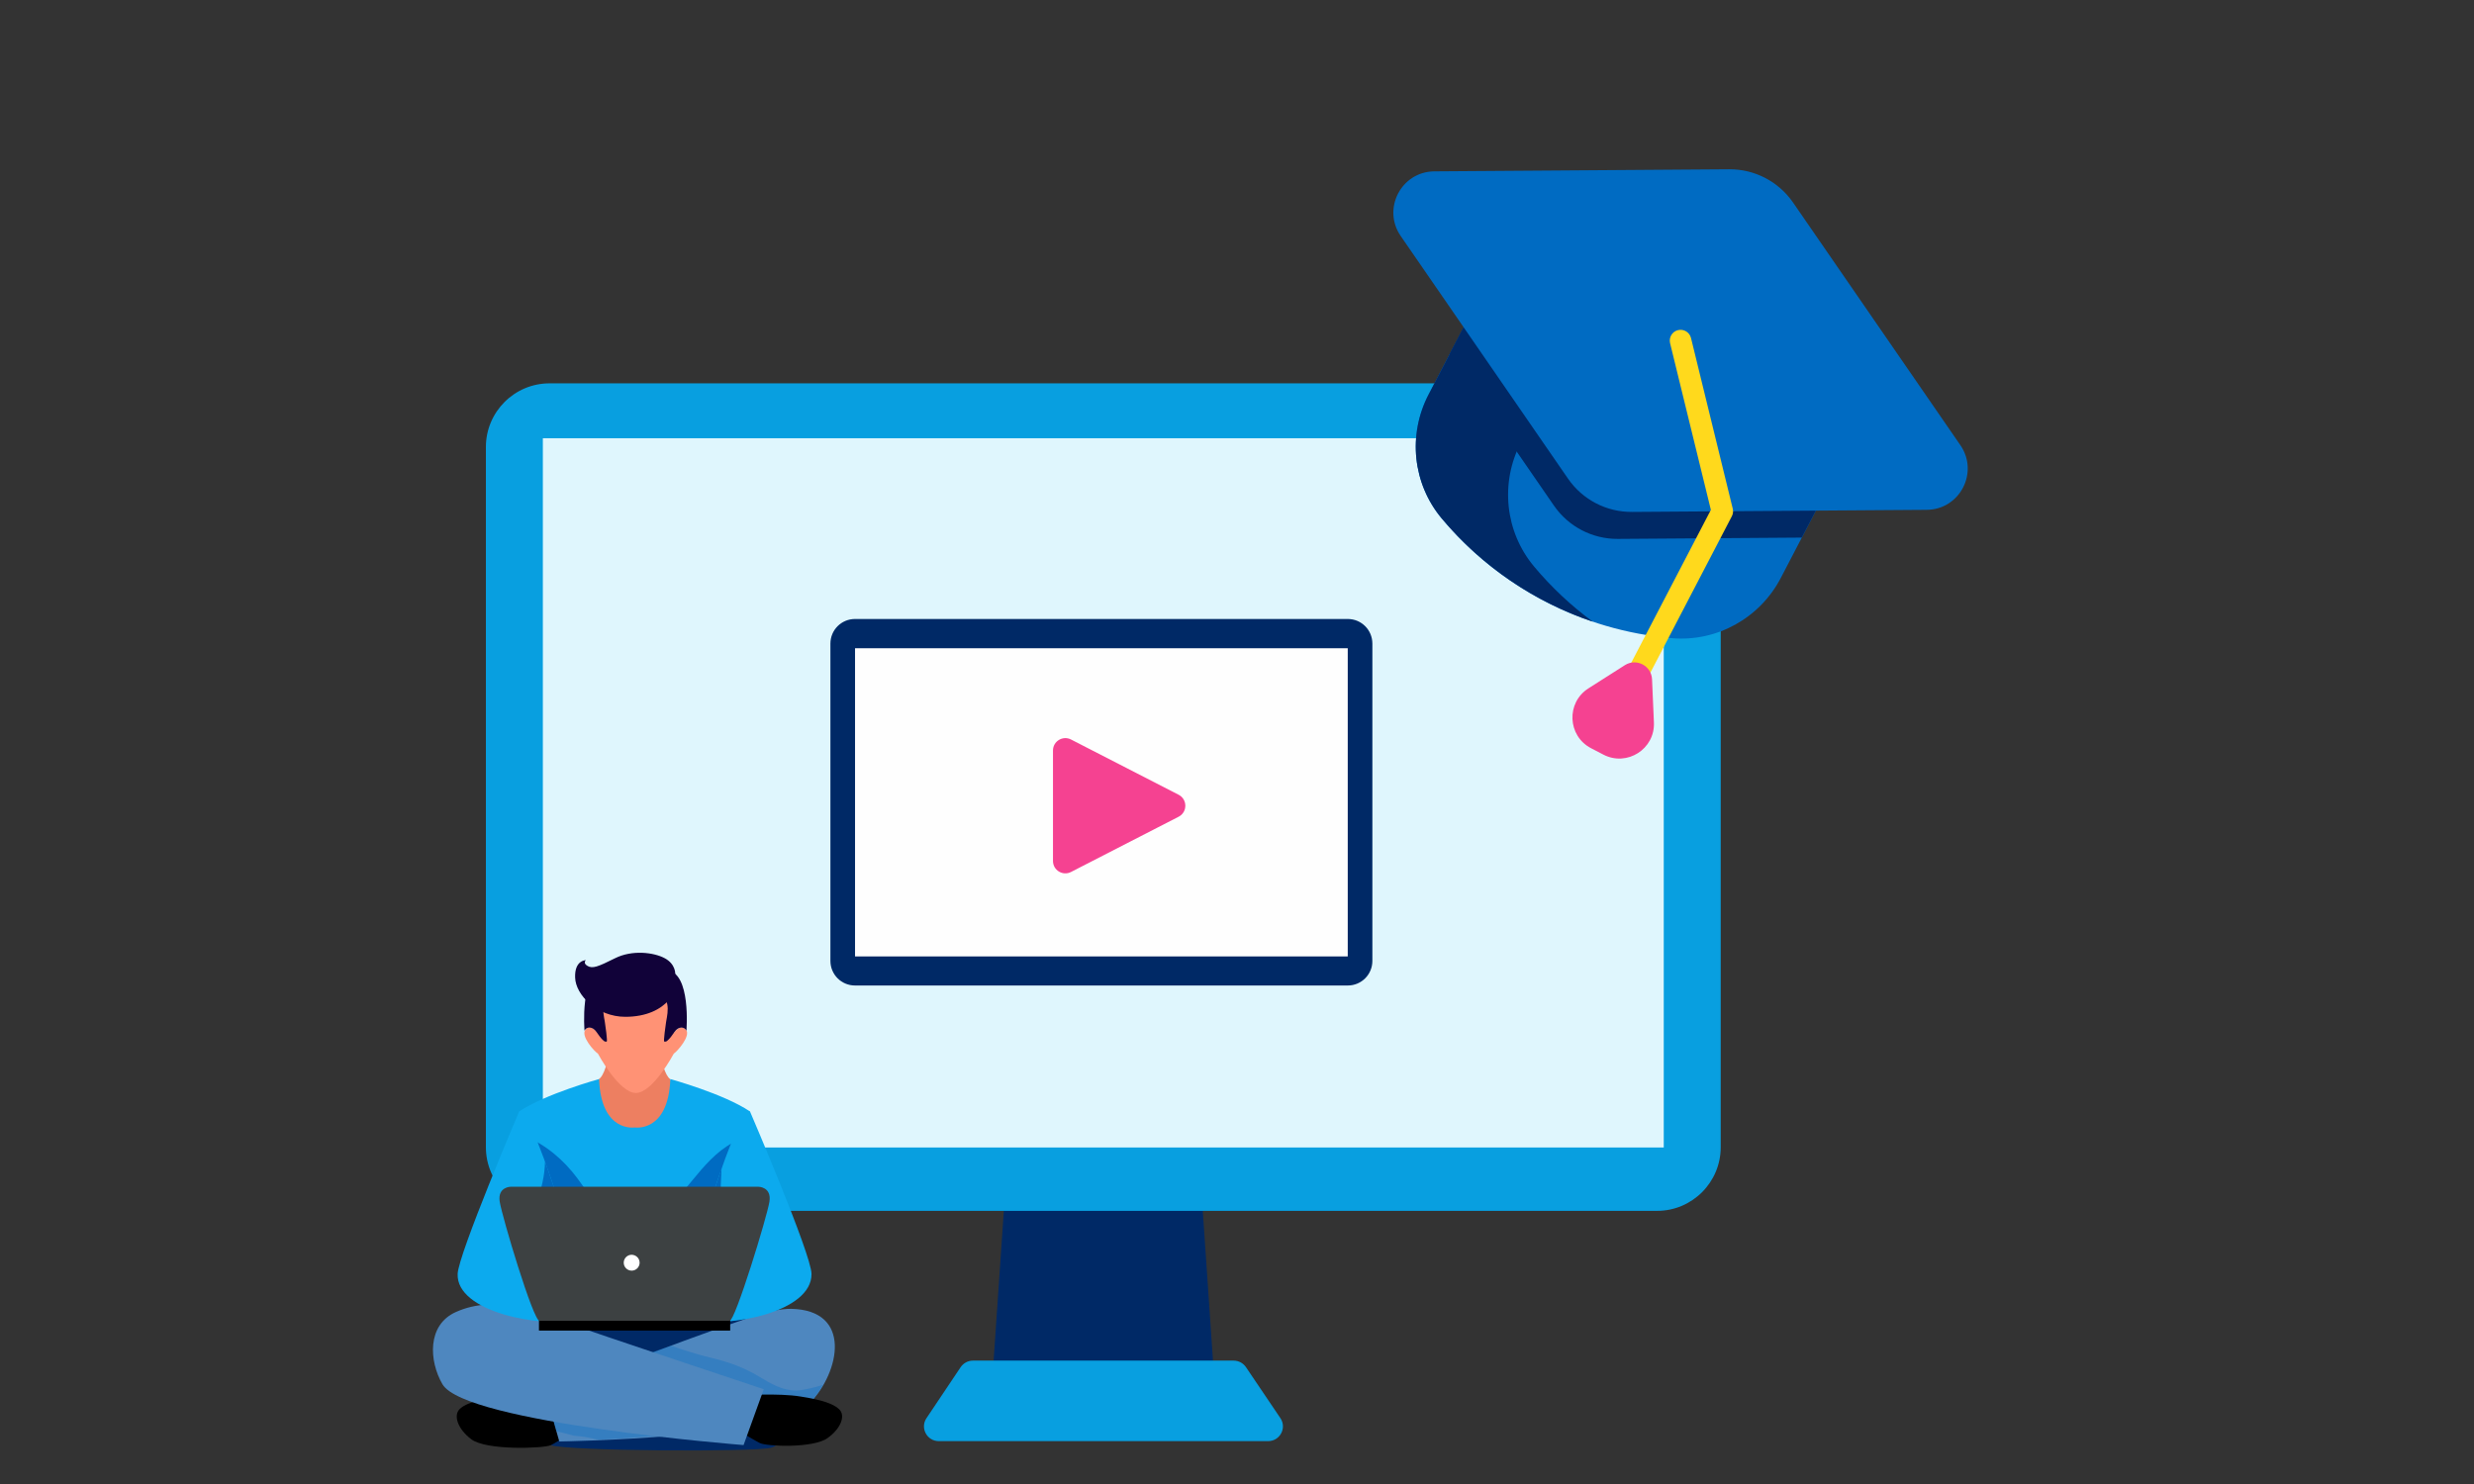 <svg width="160" height="96" viewBox="0 0 160 96" fill="none" xmlns="http://www.w3.org/2000/svg">
<rect x="0" y="0" width="160" height="96" fill="#333333" stroke="none"/>
<path d="M78.669 91.276H64.038L65.24 73.644H77.466L78.669 91.276Z" fill="#002966"/>
<path d="M80.582 88.445C80.402 88.18 80.108 88.019 79.786 88.019H71.689H71.017H62.92C62.598 88.019 62.305 88.18 62.125 88.445L59.919 91.74C59.492 92.375 59.947 93.227 60.714 93.227H71.026H71.699H82.011C82.779 93.227 83.233 92.375 82.807 91.74L80.582 88.445Z" fill="#089FE0"/>
<path d="M107.163 78.331H35.543C33.27 78.331 31.424 76.484 31.424 74.212V28.918C31.424 26.645 33.27 24.798 35.543 24.798H107.163C109.436 24.798 111.283 26.645 111.283 28.918V74.212C111.283 76.484 109.436 78.331 107.163 78.331Z" fill="#089FE0"/>
<path d="M107.599 28.35H35.108V74.231H107.599V28.35Z" fill="#DFF6FD"/>
<path d="M87.162 63.752H55.298C54.414 63.752 53.705 63.043 53.705 62.159V41.636C53.705 40.752 54.414 40.042 55.298 40.042H87.162C88.046 40.042 88.755 40.752 88.755 41.636V62.159C88.755 63.043 88.046 63.752 87.162 63.752Z" fill="#002966"/>
<path d="M87.162 41.935H55.298V61.871H87.162V41.935Z" fill="#FEFEFE"/>
<path d="M69.265 47.838C68.732 47.565 68.099 47.951 68.099 48.55V55.697C68.099 56.296 68.732 56.682 69.265 56.409L76.224 52.835C76.803 52.538 76.803 51.709 76.224 51.412L69.265 47.838Z" fill="#F54291"/>
<path d="M44.227 86.782C36.828 85.409 28.198 83.786 28.173 86.649C28.148 89.353 31.436 91.459 34.265 92.799C35.805 92.216 37.536 92.1 39.175 91.85C42.072 91.401 44.918 91.867 47.822 91.858C50.852 90.618 52.449 88.438 52.449 88.438C52.449 88.438 49.928 87.839 44.227 86.782Z" fill="#616161"/>
<path d="M37.993 91.917C38.227 92.034 35.397 93.373 35.622 93.49C36.837 93.873 48.763 93.939 49.853 93.656C51.742 93.174 46.349 90.827 48.23 90.436C51.326 88.247 53.074 85.376 51.392 85.018C49.503 84.61 46.541 85.609 44.626 85.808C43.17 85.958 42.321 86.058 40.94 85.575L36.279 85.059C31.502 86.008 30.52 87.731 30.47 87.706C30.47 88.388 33.957 89.787 37.078 91.443C37.403 91.551 37.702 91.709 37.993 91.917Z" fill="#002966"/>
<path d="M36.213 90.086L37.727 92.133C37.727 92.133 36.08 93.282 35.622 93.49C35.164 93.698 31.444 93.848 30.47 93.099C29.596 92.433 29.297 91.551 29.746 91.135C30.312 90.61 31.694 90.436 32.376 90.352C33.891 90.153 36.213 90.086 36.213 90.086Z" fill="black"/>
<path d="M35.297 90.161L36.171 93.249C36.171 93.249 50.835 93.032 52.366 90.777C54.33 88.746 55.129 84.751 51.168 84.668C50.569 84.66 49.603 84.843 48.613 85.184C43.228 87.007 35.297 90.161 35.297 90.161Z" fill="#4E87BF"/>
<path opacity="0.32" d="M51.501 89.953C50.585 89.953 49.82 89.495 49.071 89.037C48.13 88.471 47.106 88.097 46.033 87.847C45.109 87.631 44.136 87.306 43.395 87.057C39.134 88.438 35.297 90.161 35.297 90.161L35.98 92.583C36.354 92.674 36.729 92.766 37.103 92.874C37.553 92.915 38.002 92.966 38.435 93.082C38.526 93.107 38.618 93.124 38.709 93.14C42.92 92.907 51.417 92.258 52.541 90.602C52.724 90.336 53.09 89.878 53.223 89.578C52.899 89.703 51.917 89.953 51.501 89.953Z" fill="#006BC2"/>
<path d="M47.922 90.269L46.649 91.883C46.649 91.883 48.721 93.148 49.154 93.356C49.587 93.564 52.583 93.706 53.531 93.023C54.38 92.408 54.697 91.584 54.28 91.176C53.756 90.652 52.441 90.452 51.792 90.344C50.369 90.102 47.922 90.269 47.922 90.269Z" fill="black"/>
<path d="M49.395 89.869L48.089 93.481C48.089 93.481 30.079 92.067 28.614 89.545C27.741 88.038 27.608 85.7 29.497 84.868C30.653 84.352 32.301 84.094 34.632 84.893C40.44 86.898 49.395 89.869 49.395 89.869Z" fill="#4E87BF"/>
<path d="M42.313 65.918H41.04H39.766C39.766 65.918 39.4 69.388 38.734 69.805C38.734 69.805 37.91 73.907 41.04 73.907C44.826 73.907 43.345 69.805 43.345 69.805C42.688 69.388 42.313 65.918 42.313 65.918Z" fill="#ED7F61"/>
<path d="M44.36 66.601C44.011 66.193 43.586 66.809 43.586 66.809C43.586 66.809 44.169 64.512 43.586 63.505C43.004 62.498 41.114 63.03 41.114 63.03C41.114 63.03 39.225 62.498 38.643 63.505C38.06 64.512 38.643 66.809 38.643 66.809C38.643 66.809 38.218 66.193 37.869 66.601C37.519 67.008 38.451 68.032 38.668 68.157C38.668 68.157 40.024 70.704 41.123 70.704C42.221 70.704 43.578 68.157 43.578 68.157C43.778 68.032 44.71 67.008 44.36 66.601Z" fill="#FF9275"/>
<path d="M40.632 63.937C40.632 63.937 39.2 64.187 39.042 64.961C38.967 65.335 39.051 65.735 39.117 66.109C39.151 66.301 39.292 67.35 39.242 67.374C39.192 67.4 39.092 67.374 39.059 67.341C38.867 67.191 38.718 66.958 38.576 66.759C38.302 66.359 37.91 66.426 37.802 66.675C37.802 66.675 37.486 62.905 39.059 62.772C40.632 62.639 40.632 63.937 40.632 63.937Z" fill="#110239"/>
<path d="M41.564 63.937C41.564 63.937 42.995 64.187 43.153 64.961C43.228 65.335 43.145 65.735 43.078 66.109C43.045 66.301 42.904 67.35 42.954 67.374C43.004 67.4 43.103 67.374 43.137 67.341C43.328 67.191 43.478 66.958 43.619 66.759C43.894 66.359 44.285 66.426 44.393 66.675C44.393 66.675 44.71 62.905 43.137 62.772C41.564 62.639 41.564 63.937 41.564 63.937Z" fill="#110239"/>
<path d="M43.669 62.997C43.669 62.997 43.703 62.373 42.995 61.99C42.288 61.607 40.882 61.432 39.775 61.99C38.659 62.547 38.327 62.672 38.002 62.489C37.677 62.306 37.886 62.115 37.886 62.115C37.886 62.115 37.153 62.106 37.195 63.238C37.228 64.37 38.618 65.777 40.44 65.777C43.195 65.777 44.094 63.837 43.669 62.997Z" fill="#110239"/>
<path d="M43.353 69.805C43.22 73.292 41.048 72.934 41.048 72.934C41.048 72.934 38.876 73.292 38.743 69.805C38.743 69.805 35.272 70.762 33.575 71.902C33.575 71.902 34.298 74.948 34.34 78.335L36.321 86.025L41.039 85.168L45.758 86.025L47.739 78.335C47.789 74.956 48.505 71.902 48.505 71.902C46.824 70.762 43.353 69.805 43.353 69.805Z" fill="#0CAAEE"/>
<path d="M47.406 73.916C45.251 75.064 44.202 77.711 42.105 79.009C39.933 80.349 38.401 77.644 37.344 76.229C36.437 75.014 35.281 74.032 33.874 73.466C34.074 74.673 34.307 76.446 34.34 78.326L36.321 86.016L41.04 85.442L45.758 86.016L47.739 78.326C47.764 76.487 47.989 74.748 48.188 73.541C47.922 73.658 47.656 73.782 47.406 73.916Z" fill="#006BC2"/>
<path d="M33.575 71.902C33.575 71.902 29.638 81.139 29.597 82.413C29.505 84.876 34.898 85.875 37.353 85.425L38.352 85.242C38.352 85.234 34.698 71.835 33.575 71.902Z" fill="#0CAAEE"/>
<path d="M48.505 71.902C48.505 71.902 52.474 81.139 52.483 82.413C52.499 84.901 47.181 85.875 44.726 85.425L43.728 85.242C43.728 85.234 47.373 71.835 48.505 71.902Z" fill="#0CAAEE"/>
<path d="M35.247 75.147C35.239 75.572 35.189 76.021 35.081 76.504C34.698 78.177 34.099 79.933 34.731 81.63C35.206 82.921 35.971 84.227 36.67 85.459C36.912 85.467 37.145 85.459 37.353 85.417L38.352 85.234C38.352 85.234 36.679 79.092 35.247 75.147Z" fill="#006BC2"/>
<path d="M46.158 85.375C46.474 84.593 46.665 83.778 46.632 82.904C46.574 81.189 46.566 79.475 46.59 77.76C46.599 77.02 46.624 76.304 46.665 75.597C45.276 79.541 43.728 85.234 43.728 85.234L44.726 85.417C45.142 85.5 45.625 85.467 46.158 85.375Z" fill="#006BC2"/>
<path d="M47.223 85.342H34.856V86.075H47.223V85.342Z" fill="black"/>
<path d="M49.046 76.77H33.034C33.034 76.77 32.168 76.77 32.318 77.736C32.468 78.701 34.482 85.442 34.889 85.442C35.647 85.442 41.04 85.442 41.04 85.442C41.04 85.442 46.432 85.442 47.19 85.442C47.548 85.442 49.611 78.701 49.761 77.736C49.911 76.77 49.046 76.77 49.046 76.77Z" fill="#3D4142"/>
<path d="M41.366 81.684C41.366 81.967 41.135 82.198 40.852 82.198C40.569 82.198 40.338 81.967 40.338 81.684C40.338 81.401 40.569 81.17 40.852 81.17C41.135 81.176 41.366 81.401 41.366 81.684Z" fill="white"/>
<path d="M117.437 33.032L115.17 37.385C113.816 39.985 111.034 41.536 108.113 41.283C102.33 40.784 96.966 37.991 93.241 33.539C91.359 31.291 91.035 28.122 92.389 25.523L94.656 21.169L117.437 33.032Z" fill="#006BC2"/>
<path d="M103.011 40.217C99.233 38.941 95.838 36.644 93.241 33.539C91.358 31.291 91.035 28.122 92.388 25.523L94.655 21.169L100.626 24.279L98.359 28.632C97.005 31.231 97.329 34.4 99.212 36.648C100.339 37.996 101.617 39.192 103.011 40.217Z" fill="#002966"/>
<path d="M117.437 33.032L116.528 34.777L104.632 34.862C102.983 34.873 101.435 34.067 100.498 32.709L93.747 22.915L94.656 21.169L117.437 33.032Z" fill="#002966"/>
<path d="M126.783 28.799L115.962 13.102C115.026 11.744 113.479 10.938 111.829 10.95L92.764 11.085C90.624 11.1 89.372 13.504 90.587 15.267L101.408 30.964C102.344 32.322 103.892 33.127 105.541 33.116L124.606 32.981C126.747 32.966 127.998 30.562 126.783 28.799V28.799Z" fill="#006BC2"/>
<path d="M105.714 43.965C105.373 43.787 105.24 43.366 105.418 43.024L110.646 32.985L108.008 22.198C107.917 21.825 108.146 21.447 108.519 21.356C108.893 21.264 109.271 21.494 109.362 21.867L112.062 32.909C112.102 33.073 112.082 33.246 112.003 33.396L106.655 43.668C106.477 44.01 106.056 44.142 105.714 43.965Z" fill="#FFD91C"/>
<path d="M105.084 43.03L102.729 44.53C101.276 45.455 101.37 47.606 102.898 48.402L103.694 48.816C105.222 49.612 107.038 48.455 106.963 46.734L106.842 43.945C106.803 43.065 105.827 42.557 105.084 43.03Z" fill="#F54291"/>
</svg>
